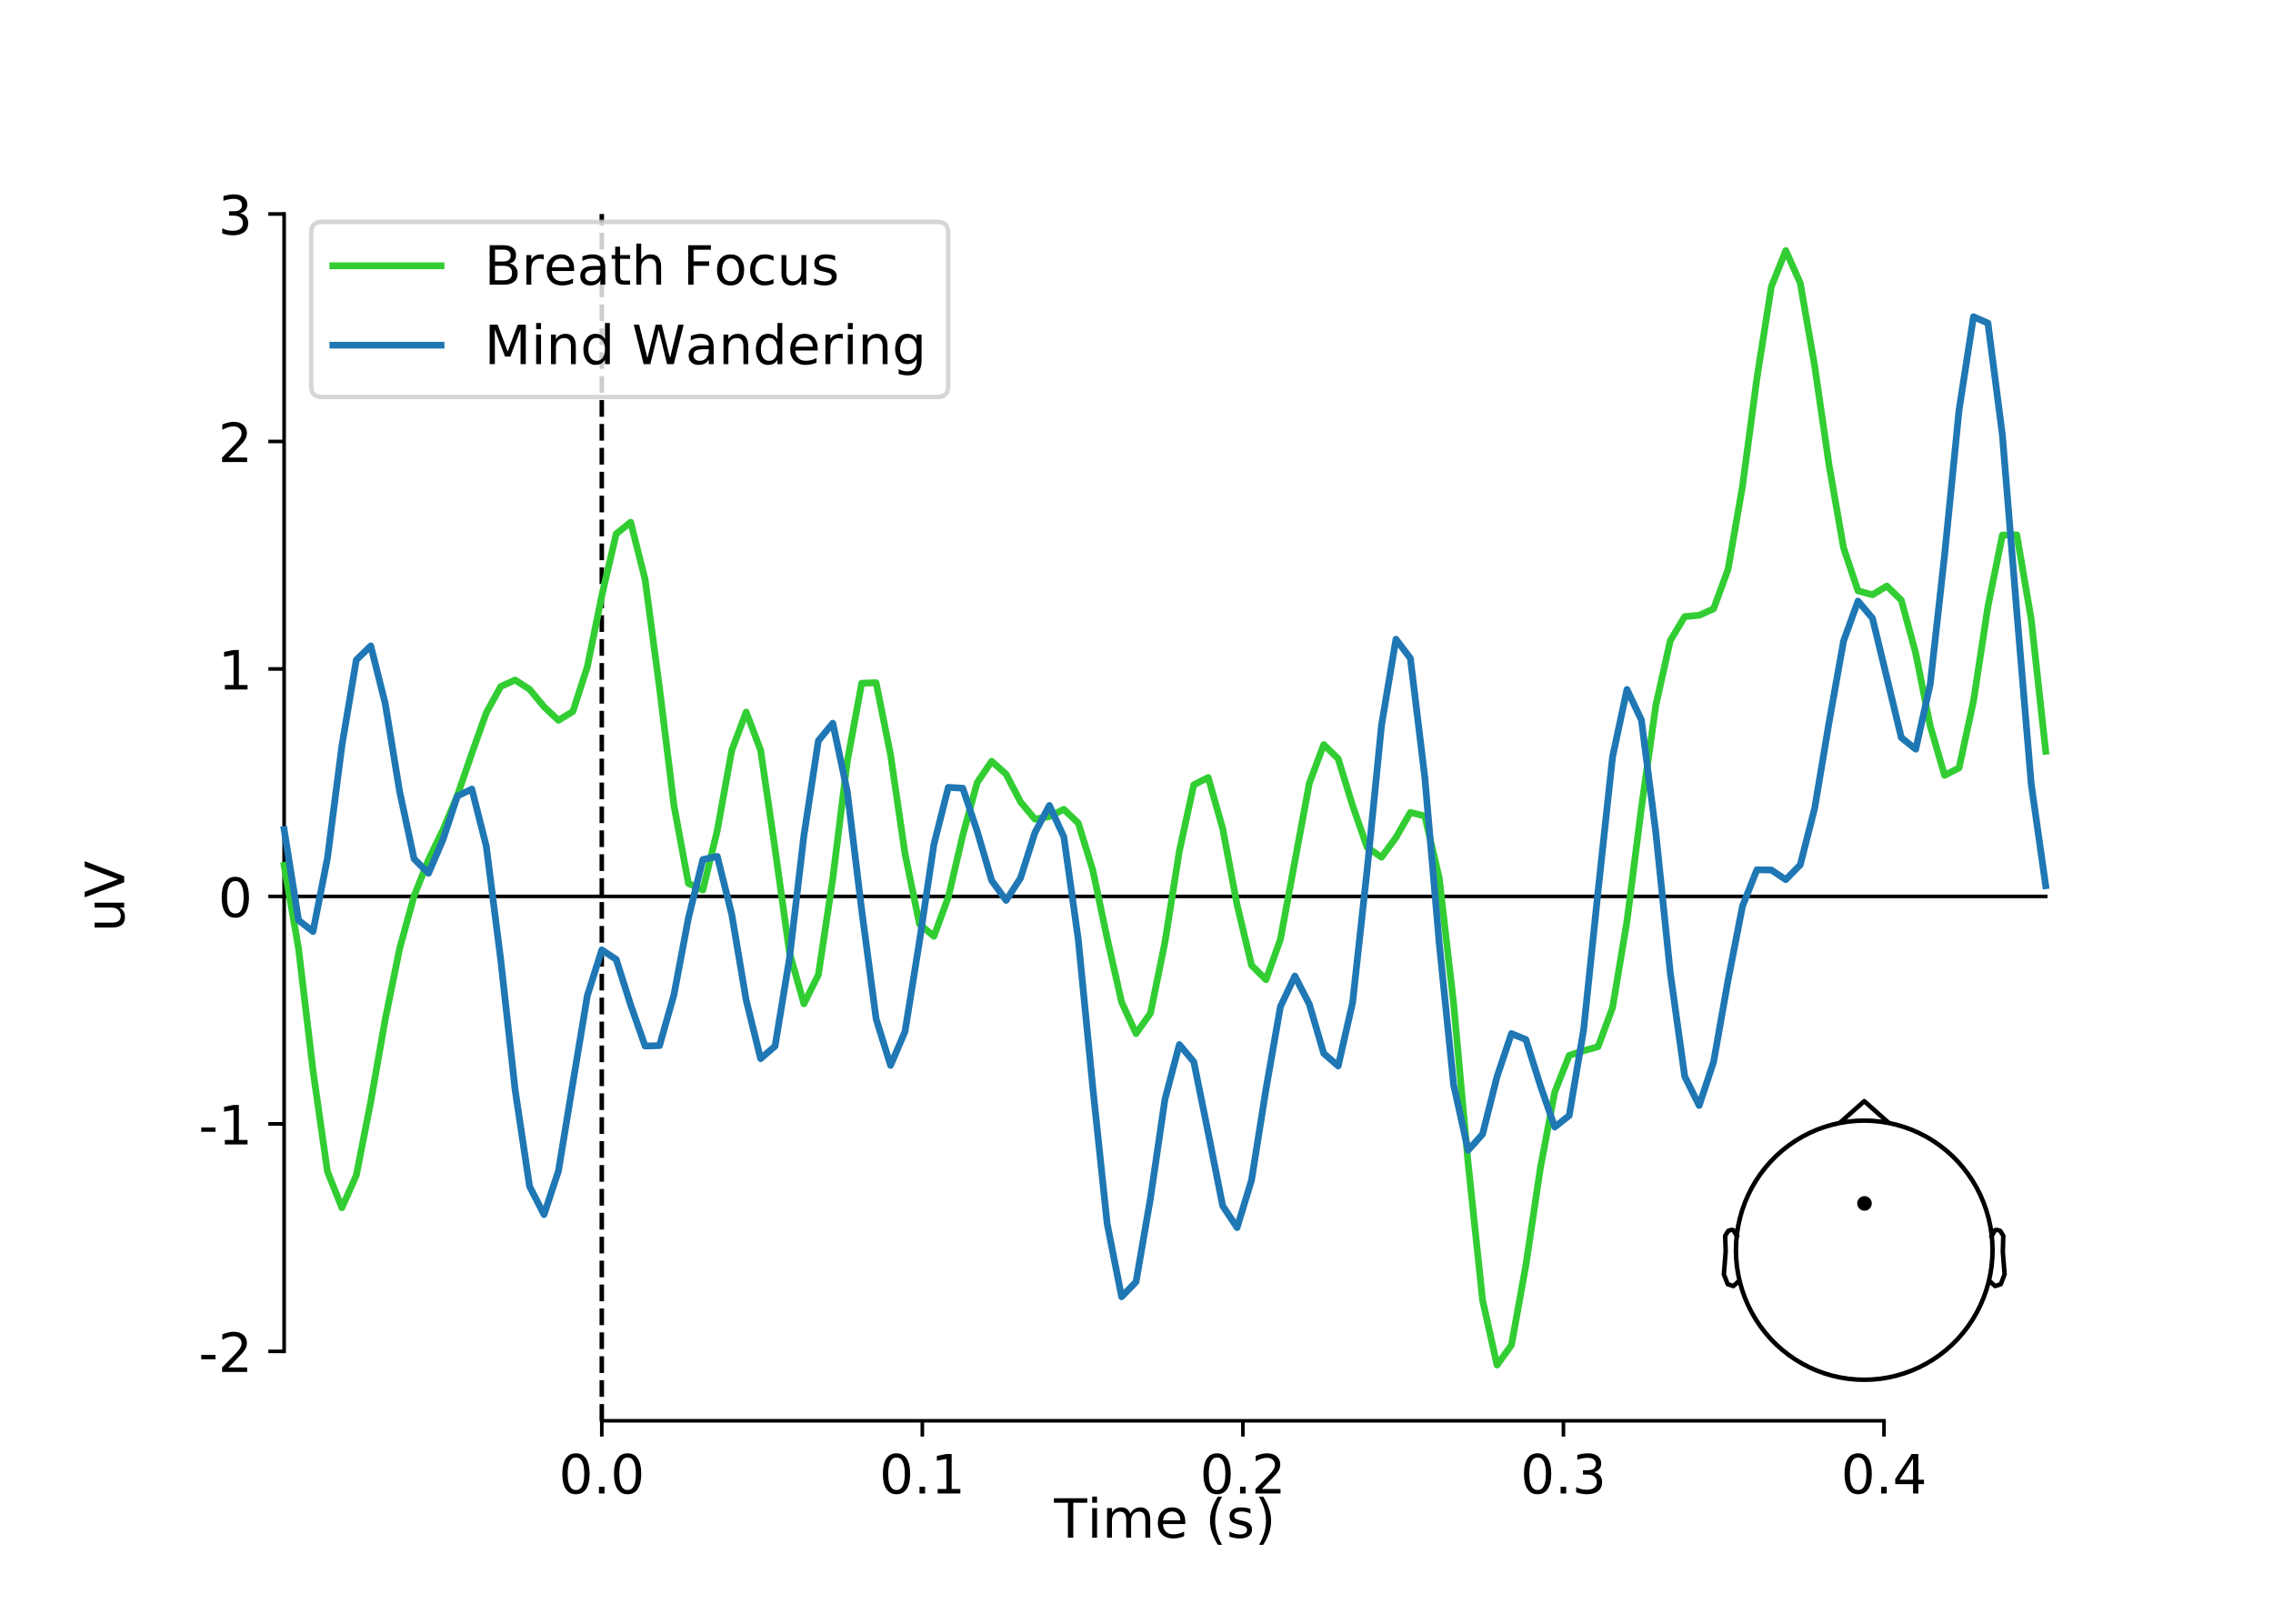<?xml version="1.0" encoding="utf-8" standalone="no"?>
<!DOCTYPE svg PUBLIC "-//W3C//DTD SVG 1.1//EN"
  "http://www.w3.org/Graphics/SVG/1.1/DTD/svg11.dtd">
<!-- Created with matplotlib (https://matplotlib.org/) -->
<svg height="360pt" version="1.1" viewBox="0 0 504 360" width="504pt" xmlns="http://www.w3.org/2000/svg" xmlns:xlink="http://www.w3.org/1999/xlink">
 <defs>
  <style type="text/css">
*{stroke-linecap:butt;stroke-linejoin:round;}
  </style>
 </defs>
 <g id="figure_1">
  <g id="patch_1">
   <path d="M 0 360 
L 504 360 
L 504 0 
L 0 0 
z
" style="fill:#ffffff;"/>
  </g>
  <g id="axes_1">
   <g id="patch_2">
    <path d="M 63 315 
L 453.6 315 
L 453.6 43.2 
L 63 43.2 
z
" style="fill:#ffffff;"/>
   </g>
   <g id="patch_3">
    <path d="M 63 299.612 
L 63 47.442 
" style="fill:none;stroke:#000000;stroke-linecap:square;stroke-linejoin:miter;stroke-width:0.8;"/>
   </g>
   <g id="LineCollection_1">
    <path clip-path="url(#p178b2d5702)" d="M 133.436 315 
L 133.436 47.442 
" style="fill:none;stroke:#000000;stroke-dasharray:3.7,1.6;stroke-dashoffset:0;"/>
   </g>
   <g id="matplotlib.axis_1">
    <g id="xtick_1">
     <g id="line2d_1">
      <defs>
       <path d="M 0 0 
L 0 3.5 
" id="mf06e8dd54e" style="stroke:#000000;stroke-width:0.8;"/>
      </defs>
      <g>
       <use style="stroke:#000000;stroke-width:0.8;" x="133.436" xlink:href="#mf06e8dd54e" y="315"/>
      </g>
     </g>
     <g id="text_1">
      <!-- 0.0 -->
      <defs>
       <path d="M 31.781 66.406 
Q 24.172 66.406 20.328 58.906 
Q 16.5 51.422 16.5 36.375 
Q 16.5 21.391 20.328 13.891 
Q 24.172 6.391 31.781 6.391 
Q 39.453 6.391 43.281 13.891 
Q 47.125 21.391 47.125 36.375 
Q 47.125 51.422 43.281 58.906 
Q 39.453 66.406 31.781 66.406 
z
M 31.781 74.219 
Q 44.047 74.219 50.516 64.516 
Q 56.984 54.828 56.984 36.375 
Q 56.984 17.969 50.516 8.266 
Q 44.047 -1.422 31.781 -1.422 
Q 19.531 -1.422 13.062 8.266 
Q 6.594 17.969 6.594 36.375 
Q 6.594 54.828 13.062 64.516 
Q 19.531 74.219 31.781 74.219 
z
" id="DejaVuSans-48"/>
       <path d="M 10.688 12.406 
L 21 12.406 
L 21 0 
L 10.688 0 
z
" id="DejaVuSans-46"/>
      </defs>
      <g transform="translate(123.894 331.118)scale(0.12 -0.12)">
       <use xlink:href="#DejaVuSans-48"/>
       <use x="63.623" xlink:href="#DejaVuSans-46"/>
       <use x="95.41" xlink:href="#DejaVuSans-48"/>
      </g>
     </g>
    </g>
    <g id="xtick_2">
     <g id="line2d_2">
      <g>
       <use style="stroke:#000000;stroke-width:0.8;" x="204.512" xlink:href="#mf06e8dd54e" y="315"/>
      </g>
     </g>
     <g id="text_2">
      <!-- 0.1 -->
      <defs>
       <path d="M 12.406 8.297 
L 28.516 8.297 
L 28.516 63.922 
L 10.984 60.406 
L 10.984 69.391 
L 28.422 72.906 
L 38.281 72.906 
L 38.281 8.297 
L 54.391 8.297 
L 54.391 0 
L 12.406 0 
z
" id="DejaVuSans-49"/>
      </defs>
      <g transform="translate(194.971 331.118)scale(0.12 -0.12)">
       <use xlink:href="#DejaVuSans-48"/>
       <use x="63.623" xlink:href="#DejaVuSans-46"/>
       <use x="95.41" xlink:href="#DejaVuSans-49"/>
      </g>
     </g>
    </g>
    <g id="xtick_3">
     <g id="line2d_3">
      <g>
       <use style="stroke:#000000;stroke-width:0.8;" x="275.589" xlink:href="#mf06e8dd54e" y="315"/>
      </g>
     </g>
     <g id="text_3">
      <!-- 0.2 -->
      <defs>
       <path d="M 19.188 8.297 
L 53.609 8.297 
L 53.609 0 
L 7.328 0 
L 7.328 8.297 
Q 12.938 14.109 22.625 23.891 
Q 32.328 33.688 34.812 36.531 
Q 39.547 41.844 41.422 45.531 
Q 43.312 49.219 43.312 52.781 
Q 43.312 58.594 39.234 62.25 
Q 35.156 65.922 28.609 65.922 
Q 23.969 65.922 18.812 64.312 
Q 13.672 62.703 7.812 59.422 
L 7.812 69.391 
Q 13.766 71.781 18.938 73 
Q 24.125 74.219 28.422 74.219 
Q 39.75 74.219 46.484 68.547 
Q 53.219 62.891 53.219 53.422 
Q 53.219 48.922 51.531 44.891 
Q 49.859 40.875 45.406 35.406 
Q 44.188 33.984 37.641 27.219 
Q 31.109 20.453 19.188 8.297 
z
" id="DejaVuSans-50"/>
      </defs>
      <g transform="translate(266.047 331.118)scale(0.12 -0.12)">
       <use xlink:href="#DejaVuSans-48"/>
       <use x="63.623" xlink:href="#DejaVuSans-46"/>
       <use x="95.41" xlink:href="#DejaVuSans-50"/>
      </g>
     </g>
    </g>
    <g id="xtick_4">
     <g id="line2d_4">
      <g>
       <use style="stroke:#000000;stroke-width:0.8;" x="346.665" xlink:href="#mf06e8dd54e" y="315"/>
      </g>
     </g>
     <g id="text_4">
      <!-- 0.3 -->
      <defs>
       <path d="M 40.578 39.312 
Q 47.656 37.797 51.625 33 
Q 55.609 28.219 55.609 21.188 
Q 55.609 10.406 48.188 4.484 
Q 40.766 -1.422 27.094 -1.422 
Q 22.516 -1.422 17.656 -0.516 
Q 12.797 0.391 7.625 2.203 
L 7.625 11.719 
Q 11.719 9.328 16.594 8.109 
Q 21.484 6.891 26.812 6.891 
Q 36.078 6.891 40.938 10.547 
Q 45.797 14.203 45.797 21.188 
Q 45.797 27.641 41.281 31.266 
Q 36.766 34.906 28.719 34.906 
L 20.219 34.906 
L 20.219 43.016 
L 29.109 43.016 
Q 36.375 43.016 40.234 45.922 
Q 44.094 48.828 44.094 54.297 
Q 44.094 59.906 40.109 62.906 
Q 36.141 65.922 28.719 65.922 
Q 24.656 65.922 20.016 65.031 
Q 15.375 64.156 9.812 62.312 
L 9.812 71.094 
Q 15.438 72.656 20.344 73.438 
Q 25.25 74.219 29.594 74.219 
Q 40.828 74.219 47.359 69.109 
Q 53.906 64.016 53.906 55.328 
Q 53.906 49.266 50.438 45.094 
Q 46.969 40.922 40.578 39.312 
z
" id="DejaVuSans-51"/>
      </defs>
      <g transform="translate(337.123 331.118)scale(0.12 -0.12)">
       <use xlink:href="#DejaVuSans-48"/>
       <use x="63.623" xlink:href="#DejaVuSans-46"/>
       <use x="95.41" xlink:href="#DejaVuSans-51"/>
      </g>
     </g>
    </g>
    <g id="xtick_5">
     <g id="line2d_5">
      <g>
       <use style="stroke:#000000;stroke-width:0.8;" x="417.742" xlink:href="#mf06e8dd54e" y="315"/>
      </g>
     </g>
     <g id="text_5">
      <!-- 0.4 -->
      <defs>
       <path d="M 37.797 64.312 
L 12.891 25.391 
L 37.797 25.391 
z
M 35.203 72.906 
L 47.609 72.906 
L 47.609 25.391 
L 58.016 25.391 
L 58.016 17.188 
L 47.609 17.188 
L 47.609 0 
L 37.797 0 
L 37.797 17.188 
L 4.891 17.188 
L 4.891 26.703 
z
" id="DejaVuSans-52"/>
      </defs>
      <g transform="translate(408.2 331.118)scale(0.12 -0.12)">
       <use xlink:href="#DejaVuSans-48"/>
       <use x="63.623" xlink:href="#DejaVuSans-46"/>
       <use x="95.41" xlink:href="#DejaVuSans-52"/>
      </g>
     </g>
    </g>
    <g id="text_6">
     <!-- Time (s) -->
     <defs>
      <path d="M -0.297 72.906 
L 61.375 72.906 
L 61.375 64.594 
L 35.5 64.594 
L 35.5 0 
L 25.594 0 
L 25.594 64.594 
L -0.297 64.594 
z
" id="DejaVuSans-84"/>
      <path d="M 9.422 54.688 
L 18.406 54.688 
L 18.406 0 
L 9.422 0 
z
M 9.422 75.984 
L 18.406 75.984 
L 18.406 64.594 
L 9.422 64.594 
z
" id="DejaVuSans-105"/>
      <path d="M 52 44.188 
Q 55.375 50.25 60.062 53.125 
Q 64.75 56 71.094 56 
Q 79.641 56 84.281 50.016 
Q 88.922 44.047 88.922 33.016 
L 88.922 0 
L 79.891 0 
L 79.891 32.719 
Q 79.891 40.578 77.094 44.375 
Q 74.312 48.188 68.609 48.188 
Q 61.625 48.188 57.562 43.547 
Q 53.516 38.922 53.516 30.906 
L 53.516 0 
L 44.484 0 
L 44.484 32.719 
Q 44.484 40.625 41.703 44.406 
Q 38.922 48.188 33.109 48.188 
Q 26.219 48.188 22.156 43.531 
Q 18.109 38.875 18.109 30.906 
L 18.109 0 
L 9.078 0 
L 9.078 54.688 
L 18.109 54.688 
L 18.109 46.188 
Q 21.188 51.219 25.484 53.609 
Q 29.781 56 35.688 56 
Q 41.656 56 45.828 52.969 
Q 50 49.953 52 44.188 
z
" id="DejaVuSans-109"/>
      <path d="M 56.203 29.594 
L 56.203 25.203 
L 14.891 25.203 
Q 15.484 15.922 20.484 11.062 
Q 25.484 6.203 34.422 6.203 
Q 39.594 6.203 44.453 7.469 
Q 49.312 8.734 54.109 11.281 
L 54.109 2.781 
Q 49.266 0.734 44.188 -0.344 
Q 39.109 -1.422 33.891 -1.422 
Q 20.797 -1.422 13.156 6.188 
Q 5.516 13.812 5.516 26.812 
Q 5.516 40.234 12.766 48.109 
Q 20.016 56 32.328 56 
Q 43.359 56 49.781 48.891 
Q 56.203 41.797 56.203 29.594 
z
M 47.219 32.234 
Q 47.125 39.594 43.094 43.984 
Q 39.062 48.391 32.422 48.391 
Q 24.906 48.391 20.391 44.141 
Q 15.875 39.891 15.188 32.172 
z
" id="DejaVuSans-101"/>
      <path id="DejaVuSans-32"/>
      <path d="M 31 75.875 
Q 24.469 64.656 21.281 53.656 
Q 18.109 42.672 18.109 31.391 
Q 18.109 20.125 21.312 9.062 
Q 24.516 -2 31 -13.188 
L 23.188 -13.188 
Q 15.875 -1.703 12.234 9.375 
Q 8.594 20.453 8.594 31.391 
Q 8.594 42.281 12.203 53.312 
Q 15.828 64.359 23.188 75.875 
z
" id="DejaVuSans-40"/>
      <path d="M 44.281 53.078 
L 44.281 44.578 
Q 40.484 46.531 36.375 47.5 
Q 32.281 48.484 27.875 48.484 
Q 21.188 48.484 17.844 46.438 
Q 14.5 44.391 14.5 40.281 
Q 14.5 37.156 16.891 35.375 
Q 19.281 33.594 26.516 31.984 
L 29.594 31.297 
Q 39.156 29.25 43.188 25.516 
Q 47.219 21.781 47.219 15.094 
Q 47.219 7.469 41.188 3.016 
Q 35.156 -1.422 24.609 -1.422 
Q 20.219 -1.422 15.453 -0.562 
Q 10.688 0.297 5.422 2 
L 5.422 11.281 
Q 10.406 8.688 15.234 7.391 
Q 20.062 6.109 24.812 6.109 
Q 31.156 6.109 34.562 8.281 
Q 37.984 10.453 37.984 14.406 
Q 37.984 18.062 35.516 20.016 
Q 33.062 21.969 24.703 23.781 
L 21.578 24.516 
Q 13.234 26.266 9.516 29.906 
Q 5.812 33.547 5.812 39.891 
Q 5.812 47.609 11.281 51.797 
Q 16.75 56 26.812 56 
Q 31.781 56 36.172 55.266 
Q 40.578 54.547 44.281 53.078 
z
" id="DejaVuSans-115"/>
      <path d="M 8.016 75.875 
L 15.828 75.875 
Q 23.141 64.359 26.781 53.312 
Q 30.422 42.281 30.422 31.391 
Q 30.422 20.453 26.781 9.375 
Q 23.141 -1.703 15.828 -13.188 
L 8.016 -13.188 
Q 14.5 -2 17.703 9.062 
Q 20.906 20.125 20.906 31.391 
Q 20.906 42.672 17.703 53.656 
Q 14.5 64.656 8.016 75.875 
z
" id="DejaVuSans-41"/>
     </defs>
     <g transform="translate(233.721 340.925)scale(0.12 -0.12)">
      <use xlink:href="#DejaVuSans-84"/>
      <use x="61.037" xlink:href="#DejaVuSans-105"/>
      <use x="88.82" xlink:href="#DejaVuSans-109"/>
      <use x="186.232" xlink:href="#DejaVuSans-101"/>
      <use x="247.756" xlink:href="#DejaVuSans-32"/>
      <use x="279.543" xlink:href="#DejaVuSans-40"/>
      <use x="318.557" xlink:href="#DejaVuSans-115"/>
      <use x="370.656" xlink:href="#DejaVuSans-41"/>
     </g>
    </g>
   </g>
   <g id="matplotlib.axis_2">
    <g id="ytick_1">
     <g id="line2d_6">
      <defs>
       <path d="M 0 0 
L -3.5 0 
" id="ma54a7e2025" style="stroke:#000000;stroke-width:0.8;"/>
      </defs>
      <g>
       <use style="stroke:#000000;stroke-width:0.8;" x="63" xlink:href="#ma54a7e2025" y="299.612"/>
      </g>
     </g>
     <g id="text_7">
      <!-- -2 -->
      <defs>
       <path d="M 4.891 31.391 
L 31.203 31.391 
L 31.203 23.391 
L 4.891 23.391 
z
" id="DejaVuSans-45"/>
      </defs>
      <g transform="translate(44.036 304.171)scale(0.12 -0.12)">
       <use xlink:href="#DejaVuSans-45"/>
       <use x="36.084" xlink:href="#DejaVuSans-50"/>
      </g>
     </g>
    </g>
    <g id="ytick_2">
     <g id="line2d_7">
      <g>
       <use style="stroke:#000000;stroke-width:0.8;" x="63" xlink:href="#ma54a7e2025" y="249.178"/>
      </g>
     </g>
     <g id="text_8">
      <!-- -1 -->
      <g transform="translate(44.036 253.737)scale(0.12 -0.12)">
       <use xlink:href="#DejaVuSans-45"/>
       <use x="36.084" xlink:href="#DejaVuSans-49"/>
      </g>
     </g>
    </g>
    <g id="ytick_3">
     <g id="line2d_8">
      <g>
       <use style="stroke:#000000;stroke-width:0.8;" x="63" xlink:href="#ma54a7e2025" y="198.744"/>
      </g>
     </g>
     <g id="text_9">
      <!-- 0 -->
      <g transform="translate(48.365 203.303)scale(0.12 -0.12)">
       <use xlink:href="#DejaVuSans-48"/>
      </g>
     </g>
    </g>
    <g id="ytick_4">
     <g id="line2d_9">
      <g>
       <use style="stroke:#000000;stroke-width:0.8;" x="63" xlink:href="#ma54a7e2025" y="148.31"/>
      </g>
     </g>
     <g id="text_10">
      <!-- 1 -->
      <g transform="translate(48.365 152.869)scale(0.12 -0.12)">
       <use xlink:href="#DejaVuSans-49"/>
      </g>
     </g>
    </g>
    <g id="ytick_5">
     <g id="line2d_10">
      <g>
       <use style="stroke:#000000;stroke-width:0.8;" x="63" xlink:href="#ma54a7e2025" y="97.876"/>
      </g>
     </g>
     <g id="text_11">
      <!-- 2 -->
      <g transform="translate(48.365 102.435)scale(0.12 -0.12)">
       <use xlink:href="#DejaVuSans-50"/>
      </g>
     </g>
    </g>
    <g id="ytick_6">
     <g id="line2d_11">
      <g>
       <use style="stroke:#000000;stroke-width:0.8;" x="63" xlink:href="#ma54a7e2025" y="47.442"/>
      </g>
     </g>
     <g id="text_12">
      <!-- 3 -->
      <g transform="translate(48.365 52.001)scale(0.12 -0.12)">
       <use xlink:href="#DejaVuSans-51"/>
      </g>
     </g>
    </g>
    <g id="text_13">
     <!-- uV -->
     <defs>
      <path d="M 8.5 21.578 
L 8.5 54.688 
L 17.484 54.688 
L 17.484 21.922 
Q 17.484 14.156 20.5 10.266 
Q 23.531 6.391 29.594 6.391 
Q 36.859 6.391 41.078 11.031 
Q 45.312 15.672 45.312 23.688 
L 45.312 54.688 
L 54.297 54.688 
L 54.297 0 
L 45.312 0 
L 45.312 8.406 
Q 42.047 3.422 37.719 1 
Q 33.406 -1.422 27.688 -1.422 
Q 18.266 -1.422 13.375 4.438 
Q 8.5 10.297 8.5 21.578 
z
M 31.109 56 
z
" id="DejaVuSans-117"/>
      <path d="M 28.609 0 
L 0.781 72.906 
L 11.078 72.906 
L 34.188 11.531 
L 57.328 72.906 
L 67.578 72.906 
L 39.797 0 
z
" id="DejaVuSans-86"/>
     </defs>
     <g transform="translate(27.537 206.651)rotate(-90)scale(0.12 -0.12)">
      <use xlink:href="#DejaVuSans-117"/>
      <use x="63.379" xlink:href="#DejaVuSans-86"/>
     </g>
     <!--  -->
     <g transform="translate(40.974 198.744)rotate(-90)scale(0.12 -0.12)"/>
    </g>
   </g>
   <g id="patch_4">
    <path d="M 453.6 315 
L 453.6 43.2 
" style="fill:none;"/>
   </g>
   <g id="patch_5">
    <path d="M 133.436 315 
L 417.742 315 
" style="fill:none;stroke:#000000;stroke-linecap:square;stroke-linejoin:miter;stroke-width:0.8;"/>
   </g>
   <g id="patch_6">
    <path d="M 63 198.744 
L 453.6 198.744 
" style="fill:none;stroke:#000000;stroke-linecap:square;stroke-linejoin:miter;stroke-width:0.8;"/>
   </g>
   <g id="legend_1">
    <g id="patch_7">
     <path d="M 71.4 88.028 
L 207.829 88.028 
Q 210.229 88.028 210.229 85.627 
L 210.229 51.6 
Q 210.229 49.2 207.829 49.2 
L 71.4 49.2 
Q 69 49.2 69 51.6 
L 69 85.627 
Q 69 88.028 71.4 88.028 
z
" style="fill:#ffffff;opacity:0.8;stroke:#cccccc;stroke-linejoin:miter;"/>
    </g>
    <g id="line2d_12">
     <path d="M 73.8 58.918 
L 97.8 58.918 
" style="fill:none;stroke:#32cd32;stroke-linecap:square;stroke-width:1.5;"/>
    </g>
    <g id="line2d_13"/>
    <g id="text_14">
     <!-- Breath Focus -->
     <defs>
      <path d="M 19.672 34.812 
L 19.672 8.109 
L 35.5 8.109 
Q 43.453 8.109 47.281 11.406 
Q 51.125 14.703 51.125 21.484 
Q 51.125 28.328 47.281 31.562 
Q 43.453 34.812 35.5 34.812 
z
M 19.672 64.797 
L 19.672 42.828 
L 34.281 42.828 
Q 41.5 42.828 45.031 45.531 
Q 48.578 48.25 48.578 53.812 
Q 48.578 59.328 45.031 62.062 
Q 41.5 64.797 34.281 64.797 
z
M 9.812 72.906 
L 35.016 72.906 
Q 46.297 72.906 52.391 68.219 
Q 58.5 63.531 58.5 54.891 
Q 58.5 48.188 55.375 44.234 
Q 52.25 40.281 46.188 39.312 
Q 53.469 37.75 57.5 32.781 
Q 61.531 27.828 61.531 20.406 
Q 61.531 10.641 54.891 5.312 
Q 48.25 0 35.984 0 
L 9.812 0 
z
" id="DejaVuSans-66"/>
      <path d="M 41.109 46.297 
Q 39.594 47.172 37.812 47.578 
Q 36.031 48 33.891 48 
Q 26.266 48 22.188 43.047 
Q 18.109 38.094 18.109 28.812 
L 18.109 0 
L 9.078 0 
L 9.078 54.688 
L 18.109 54.688 
L 18.109 46.188 
Q 20.953 51.172 25.484 53.578 
Q 30.031 56 36.531 56 
Q 37.453 56 38.578 55.875 
Q 39.703 55.766 41.062 55.516 
z
" id="DejaVuSans-114"/>
      <path d="M 34.281 27.484 
Q 23.391 27.484 19.188 25 
Q 14.984 22.516 14.984 16.5 
Q 14.984 11.719 18.141 8.906 
Q 21.297 6.109 26.703 6.109 
Q 34.188 6.109 38.703 11.406 
Q 43.219 16.703 43.219 25.484 
L 43.219 27.484 
z
M 52.203 31.203 
L 52.203 0 
L 43.219 0 
L 43.219 8.297 
Q 40.141 3.328 35.547 0.953 
Q 30.953 -1.422 24.312 -1.422 
Q 15.922 -1.422 10.953 3.297 
Q 6 8.016 6 15.922 
Q 6 25.141 12.172 29.828 
Q 18.359 34.516 30.609 34.516 
L 43.219 34.516 
L 43.219 35.406 
Q 43.219 41.609 39.141 45 
Q 35.062 48.391 27.688 48.391 
Q 23 48.391 18.547 47.266 
Q 14.109 46.141 10.016 43.891 
L 10.016 52.203 
Q 14.938 54.109 19.578 55.047 
Q 24.219 56 28.609 56 
Q 40.484 56 46.344 49.844 
Q 52.203 43.703 52.203 31.203 
z
" id="DejaVuSans-97"/>
      <path d="M 18.312 70.219 
L 18.312 54.688 
L 36.812 54.688 
L 36.812 47.703 
L 18.312 47.703 
L 18.312 18.016 
Q 18.312 11.328 20.141 9.422 
Q 21.969 7.516 27.594 7.516 
L 36.812 7.516 
L 36.812 0 
L 27.594 0 
Q 17.188 0 13.234 3.875 
Q 9.281 7.766 9.281 18.016 
L 9.281 47.703 
L 2.688 47.703 
L 2.688 54.688 
L 9.281 54.688 
L 9.281 70.219 
z
" id="DejaVuSans-116"/>
      <path d="M 54.891 33.016 
L 54.891 0 
L 45.906 0 
L 45.906 32.719 
Q 45.906 40.484 42.875 44.328 
Q 39.844 48.188 33.797 48.188 
Q 26.516 48.188 22.312 43.547 
Q 18.109 38.922 18.109 30.906 
L 18.109 0 
L 9.078 0 
L 9.078 75.984 
L 18.109 75.984 
L 18.109 46.188 
Q 21.344 51.125 25.703 53.562 
Q 30.078 56 35.797 56 
Q 45.219 56 50.047 50.172 
Q 54.891 44.344 54.891 33.016 
z
" id="DejaVuSans-104"/>
      <path d="M 9.812 72.906 
L 51.703 72.906 
L 51.703 64.594 
L 19.672 64.594 
L 19.672 43.109 
L 48.578 43.109 
L 48.578 34.812 
L 19.672 34.812 
L 19.672 0 
L 9.812 0 
z
" id="DejaVuSans-70"/>
      <path d="M 30.609 48.391 
Q 23.391 48.391 19.188 42.75 
Q 14.984 37.109 14.984 27.297 
Q 14.984 17.484 19.156 11.844 
Q 23.344 6.203 30.609 6.203 
Q 37.797 6.203 41.984 11.859 
Q 46.188 17.531 46.188 27.297 
Q 46.188 37.016 41.984 42.703 
Q 37.797 48.391 30.609 48.391 
z
M 30.609 56 
Q 42.328 56 49.016 48.375 
Q 55.719 40.766 55.719 27.297 
Q 55.719 13.875 49.016 6.219 
Q 42.328 -1.422 30.609 -1.422 
Q 18.844 -1.422 12.172 6.219 
Q 5.516 13.875 5.516 27.297 
Q 5.516 40.766 12.172 48.375 
Q 18.844 56 30.609 56 
z
" id="DejaVuSans-111"/>
      <path d="M 48.781 52.594 
L 48.781 44.188 
Q 44.969 46.297 41.141 47.344 
Q 37.312 48.391 33.406 48.391 
Q 24.656 48.391 19.812 42.844 
Q 14.984 37.312 14.984 27.297 
Q 14.984 17.281 19.812 11.734 
Q 24.656 6.203 33.406 6.203 
Q 37.312 6.203 41.141 7.25 
Q 44.969 8.297 48.781 10.406 
L 48.781 2.094 
Q 45.016 0.344 40.984 -0.531 
Q 36.969 -1.422 32.422 -1.422 
Q 20.062 -1.422 12.781 6.344 
Q 5.516 14.109 5.516 27.297 
Q 5.516 40.672 12.859 48.328 
Q 20.219 56 33.016 56 
Q 37.156 56 41.109 55.141 
Q 45.062 54.297 48.781 52.594 
z
" id="DejaVuSans-99"/>
     </defs>
     <g transform="translate(107.4 63.118)scale(0.12 -0.12)">
      <use xlink:href="#DejaVuSans-66"/>
      <use x="68.604" xlink:href="#DejaVuSans-114"/>
      <use x="109.686" xlink:href="#DejaVuSans-101"/>
      <use x="171.209" xlink:href="#DejaVuSans-97"/>
      <use x="232.488" xlink:href="#DejaVuSans-116"/>
      <use x="271.697" xlink:href="#DejaVuSans-104"/>
      <use x="335.076" xlink:href="#DejaVuSans-32"/>
      <use x="366.863" xlink:href="#DejaVuSans-70"/>
      <use x="424.336" xlink:href="#DejaVuSans-111"/>
      <use x="485.518" xlink:href="#DejaVuSans-99"/>
      <use x="540.498" xlink:href="#DejaVuSans-117"/>
      <use x="603.877" xlink:href="#DejaVuSans-115"/>
     </g>
    </g>
    <g id="line2d_14">
     <path d="M 73.8 76.532 
L 97.8 76.532 
" style="fill:none;stroke:#1f77b4;stroke-linecap:square;stroke-width:1.5;"/>
    </g>
    <g id="line2d_15"/>
    <g id="text_15">
     <!-- Mind Wandering -->
     <defs>
      <path d="M 9.812 72.906 
L 24.516 72.906 
L 43.109 23.297 
L 61.812 72.906 
L 76.516 72.906 
L 76.516 0 
L 66.891 0 
L 66.891 64.016 
L 48.094 14.016 
L 38.188 14.016 
L 19.391 64.016 
L 19.391 0 
L 9.812 0 
z
" id="DejaVuSans-77"/>
      <path d="M 54.891 33.016 
L 54.891 0 
L 45.906 0 
L 45.906 32.719 
Q 45.906 40.484 42.875 44.328 
Q 39.844 48.188 33.797 48.188 
Q 26.516 48.188 22.312 43.547 
Q 18.109 38.922 18.109 30.906 
L 18.109 0 
L 9.078 0 
L 9.078 54.688 
L 18.109 54.688 
L 18.109 46.188 
Q 21.344 51.125 25.703 53.562 
Q 30.078 56 35.797 56 
Q 45.219 56 50.047 50.172 
Q 54.891 44.344 54.891 33.016 
z
" id="DejaVuSans-110"/>
      <path d="M 45.406 46.391 
L 45.406 75.984 
L 54.391 75.984 
L 54.391 0 
L 45.406 0 
L 45.406 8.203 
Q 42.578 3.328 38.25 0.953 
Q 33.938 -1.422 27.875 -1.422 
Q 17.969 -1.422 11.734 6.484 
Q 5.516 14.406 5.516 27.297 
Q 5.516 40.188 11.734 48.094 
Q 17.969 56 27.875 56 
Q 33.938 56 38.25 53.625 
Q 42.578 51.266 45.406 46.391 
z
M 14.797 27.297 
Q 14.797 17.391 18.875 11.75 
Q 22.953 6.109 30.078 6.109 
Q 37.203 6.109 41.297 11.75 
Q 45.406 17.391 45.406 27.297 
Q 45.406 37.203 41.297 42.844 
Q 37.203 48.484 30.078 48.484 
Q 22.953 48.484 18.875 42.844 
Q 14.797 37.203 14.797 27.297 
z
" id="DejaVuSans-100"/>
      <path d="M 3.328 72.906 
L 13.281 72.906 
L 28.609 11.281 
L 43.891 72.906 
L 54.984 72.906 
L 70.312 11.281 
L 85.594 72.906 
L 95.609 72.906 
L 77.297 0 
L 64.891 0 
L 49.516 63.281 
L 33.984 0 
L 21.578 0 
z
" id="DejaVuSans-87"/>
      <path d="M 45.406 27.984 
Q 45.406 37.75 41.375 43.109 
Q 37.359 48.484 30.078 48.484 
Q 22.859 48.484 18.828 43.109 
Q 14.797 37.75 14.797 27.984 
Q 14.797 18.266 18.828 12.891 
Q 22.859 7.516 30.078 7.516 
Q 37.359 7.516 41.375 12.891 
Q 45.406 18.266 45.406 27.984 
z
M 54.391 6.781 
Q 54.391 -7.172 48.188 -13.984 
Q 42 -20.797 29.203 -20.797 
Q 24.469 -20.797 20.266 -20.094 
Q 16.062 -19.391 12.109 -17.922 
L 12.109 -9.188 
Q 16.062 -11.328 19.922 -12.344 
Q 23.781 -13.375 27.781 -13.375 
Q 36.625 -13.375 41.016 -8.766 
Q 45.406 -4.156 45.406 5.172 
L 45.406 9.625 
Q 42.625 4.781 38.281 2.391 
Q 33.938 0 27.875 0 
Q 17.828 0 11.672 7.656 
Q 5.516 15.328 5.516 27.984 
Q 5.516 40.672 11.672 48.328 
Q 17.828 56 27.875 56 
Q 33.938 56 38.281 53.609 
Q 42.625 51.219 45.406 46.391 
L 45.406 54.688 
L 54.391 54.688 
z
" id="DejaVuSans-103"/>
     </defs>
     <g transform="translate(107.4 80.732)scale(0.12 -0.12)">
      <use xlink:href="#DejaVuSans-77"/>
      <use x="86.279" xlink:href="#DejaVuSans-105"/>
      <use x="114.062" xlink:href="#DejaVuSans-110"/>
      <use x="177.441" xlink:href="#DejaVuSans-100"/>
      <use x="240.918" xlink:href="#DejaVuSans-32"/>
      <use x="272.705" xlink:href="#DejaVuSans-87"/>
      <use x="371.488" xlink:href="#DejaVuSans-97"/>
      <use x="432.768" xlink:href="#DejaVuSans-110"/>
      <use x="496.146" xlink:href="#DejaVuSans-100"/>
      <use x="559.623" xlink:href="#DejaVuSans-101"/>
      <use x="621.146" xlink:href="#DejaVuSans-114"/>
      <use x="662.26" xlink:href="#DejaVuSans-105"/>
      <use x="690.043" xlink:href="#DejaVuSans-110"/>
      <use x="753.422" xlink:href="#DejaVuSans-103"/>
     </g>
    </g>
   </g>
   <g id="PolyCollection_1">
    <defs>
     <path d="M 63 -168.144 
L 63 -168.144 
L 66.202 -149.663 
L 69.403 -122.658 
L 72.605 -100.269 
L 75.807 -92.224 
L 79.008 -99.429 
L 82.21 -115.753 
L 85.411 -133.968 
L 88.613 -149.698 
L 91.815 -161.346 
L 95.016 -169.396 
L 98.218 -176.001 
L 101.42 -183.642 
L 104.621 -192.975 
L 107.823 -201.966 
L 111.025 -207.786 
L 114.226 -209.237 
L 117.428 -207.174 
L 120.63 -203.294 
L 123.831 -200.295 
L 127.033 -202.268 
L 130.234 -212.19 
L 133.436 -227.925 
L 136.638 -241.649 
L 139.839 -244.224 
L 143.041 -231.533 
L 146.243 -207.418 
L 149.444 -181.388 
L 152.646 -164.134 
L 155.848 -162.675 
L 159.049 -175.904 
L 162.251 -193.603 
L 165.452 -202.134 
L 168.654 -193.688 
L 171.856 -171.778 
L 175.057 -148.767 
L 178.259 -137.438 
L 181.461 -143.888 
L 184.662 -165.209 
L 187.864 -191.131 
L 191.066 -208.524 
L 194.267 -208.631 
L 197.469 -192.638 
L 200.67 -170.727 
L 203.872 -155.134 
L 207.074 -152.408 
L 210.275 -161.101 
L 213.477 -174.826 
L 216.679 -186.517 
L 219.88 -191.218 
L 223.082 -188.37 
L 226.284 -182.211 
L 229.485 -178.379 
L 232.687 -178.968 
L 235.889 -180.566 
L 239.09 -177.52 
L 242.292 -167.136 
L 245.493 -151.98 
L 248.695 -137.821 
L 251.897 -130.846 
L 255.098 -135.373 
L 258.3 -151.054 
L 261.502 -171.303 
L 264.703 -185.99 
L 267.905 -187.623 
L 271.107 -176.328 
L 274.308 -159.375 
L 277.51 -145.983 
L 280.711 -142.799 
L 283.913 -151.734 
L 287.115 -169.055 
L 290.316 -186.32 
L 293.518 -194.918 
L 296.72 -191.774 
L 299.921 -181.397 
L 303.123 -172.188 
L 306.325 -169.931 
L 309.526 -174.31 
L 312.728 -179.881 
L 315.93 -179.073 
L 319.131 -165.298 
L 322.333 -137.347 
L 325.534 -102.051 
L 328.736 -71.755 
L 331.938 -57.355 
L 335.139 -61.782 
L 338.341 -79.494 
L 341.543 -100.98 
L 344.744 -117.895 
L 347.946 -126.021 
L 351.148 -127.038 
L 354.349 -127.941 
L 357.551 -136.572 
L 360.752 -155.736 
L 363.954 -180.87 
L 367.156 -203.641 
L 370.357 -217.962 
L 373.559 -223.3 
L 376.761 -223.581 
L 379.962 -225.021 
L 383.164 -233.756 
L 386.366 -252.171 
L 389.567 -276.125 
L 392.769 -296.455 
L 395.97 -304.445 
L 399.172 -297.256 
L 402.374 -278.879 
L 405.575 -256.818 
L 408.777 -238.552 
L 411.979 -229.014 
L 415.18 -228.129 
L 418.382 -230.07 
L 421.584 -226.928 
L 424.785 -215.153 
L 427.987 -199.065 
L 431.189 -188.097 
L 434.39 -189.757 
L 437.592 -204.573 
L 440.793 -225.555 
L 443.995 -241.372 
L 447.197 -241.411 
L 450.398 -222.643 
L 453.6 -193.431 
L 453.6 -193.431 
L 453.6 -193.431 
L 450.398 -222.643 
L 447.197 -241.411 
L 443.995 -241.372 
L 440.793 -225.555 
L 437.592 -204.573 
L 434.39 -189.757 
L 431.189 -188.097 
L 427.987 -199.065 
L 424.785 -215.153 
L 421.584 -226.928 
L 418.382 -230.07 
L 415.18 -228.129 
L 411.979 -229.014 
L 408.777 -238.552 
L 405.575 -256.818 
L 402.374 -278.879 
L 399.172 -297.256 
L 395.97 -304.445 
L 392.769 -296.455 
L 389.567 -276.125 
L 386.366 -252.171 
L 383.164 -233.756 
L 379.962 -225.021 
L 376.761 -223.581 
L 373.559 -223.3 
L 370.357 -217.962 
L 367.156 -203.641 
L 363.954 -180.87 
L 360.752 -155.736 
L 357.551 -136.572 
L 354.349 -127.941 
L 351.148 -127.038 
L 347.946 -126.021 
L 344.744 -117.895 
L 341.543 -100.98 
L 338.341 -79.494 
L 335.139 -61.782 
L 331.938 -57.355 
L 328.736 -71.755 
L 325.534 -102.051 
L 322.333 -137.347 
L 319.131 -165.298 
L 315.93 -179.073 
L 312.728 -179.881 
L 309.526 -174.31 
L 306.325 -169.931 
L 303.123 -172.188 
L 299.921 -181.397 
L 296.72 -191.774 
L 293.518 -194.918 
L 290.316 -186.32 
L 287.115 -169.055 
L 283.913 -151.734 
L 280.711 -142.799 
L 277.51 -145.983 
L 274.308 -159.375 
L 271.107 -176.328 
L 267.905 -187.623 
L 264.703 -185.99 
L 261.502 -171.303 
L 258.3 -151.054 
L 255.098 -135.373 
L 251.897 -130.846 
L 248.695 -137.821 
L 245.493 -151.98 
L 242.292 -167.136 
L 239.09 -177.52 
L 235.889 -180.566 
L 232.687 -178.968 
L 229.485 -178.379 
L 226.284 -182.211 
L 223.082 -188.37 
L 219.88 -191.218 
L 216.679 -186.517 
L 213.477 -174.826 
L 210.275 -161.101 
L 207.074 -152.408 
L 203.872 -155.134 
L 200.67 -170.727 
L 197.469 -192.638 
L 194.267 -208.631 
L 191.066 -208.524 
L 187.864 -191.131 
L 184.662 -165.209 
L 181.461 -143.888 
L 178.259 -137.438 
L 175.057 -148.767 
L 171.856 -171.778 
L 168.654 -193.688 
L 165.452 -202.134 
L 162.251 -193.603 
L 159.049 -175.904 
L 155.848 -162.675 
L 152.646 -164.134 
L 149.444 -181.388 
L 146.243 -207.418 
L 143.041 -231.533 
L 139.839 -244.224 
L 136.638 -241.649 
L 133.436 -227.925 
L 130.234 -212.19 
L 127.033 -202.268 
L 123.831 -200.295 
L 120.63 -203.294 
L 117.428 -207.174 
L 114.226 -209.237 
L 111.025 -207.786 
L 107.823 -201.966 
L 104.621 -192.975 
L 101.42 -183.642 
L 98.218 -176.001 
L 95.016 -169.396 
L 91.815 -161.346 
L 88.613 -149.698 
L 85.411 -133.968 
L 82.21 -115.753 
L 79.008 -99.429 
L 75.807 -92.224 
L 72.605 -100.269 
L 69.403 -122.658 
L 66.202 -149.663 
L 63 -168.144 
z
" id="mb552381a24" style="stroke:#32cd32;stroke-opacity:0.3;"/>
    </defs>
    <g>
     <use style="fill:#32cd32;fill-opacity:0.3;stroke:#32cd32;stroke-opacity:0.3;" x="0" xlink:href="#mb552381a24" y="360"/>
    </g>
   </g>
   <g id="PolyCollection_2">
    <defs>
     <path d="M 63 -176.097 
L 63 -176.097 
L 66.202 -155.962 
L 69.403 -153.48 
L 72.605 -169.735 
L 75.807 -194.639 
L 79.008 -213.691 
L 82.21 -216.801 
L 85.411 -204.058 
L 88.613 -184.501 
L 91.815 -169.581 
L 95.016 -166.389 
L 98.218 -173.818 
L 101.42 -183.498 
L 104.621 -185.058 
L 107.823 -172.392 
L 111.025 -147.218 
L 114.226 -118.331 
L 117.428 -96.959 
L 120.63 -90.717 
L 123.831 -100.405 
L 127.033 -119.939 
L 130.234 -139.257 
L 133.436 -149.401 
L 136.638 -147.285 
L 139.839 -137.2 
L 143.041 -128.084 
L 146.243 -128.178 
L 149.444 -139.478 
L 152.646 -156.476 
L 155.848 -169.427 
L 159.049 -170.129 
L 162.251 -157.278 
L 165.452 -138.262 
L 168.654 -125.29 
L 171.856 -128.052 
L 175.057 -147.562 
L 178.259 -174.801 
L 181.461 -195.779 
L 184.662 -199.651 
L 187.864 -184.551 
L 191.066 -158.235 
L 194.267 -134.078 
L 197.469 -123.793 
L 200.67 -131.302 
L 203.872 -151.273 
L 207.074 -172.758 
L 210.275 -185.437 
L 213.477 -185.256 
L 216.679 -175.711 
L 219.88 -164.804 
L 223.082 -160.373 
L 226.284 -165.319 
L 229.485 -175.421 
L 232.687 -181.42 
L 235.889 -174.458 
L 239.09 -151.707 
L 242.292 -119.058 
L 245.493 -88.704 
L 248.695 -72.493 
L 251.897 -75.791 
L 255.098 -94.362 
L 258.3 -116.242 
L 261.502 -128.412 
L 264.703 -124.581 
L 267.905 -108.816 
L 271.107 -92.66 
L 274.308 -87.829 
L 277.51 -98.372 
L 280.711 -118.524 
L 283.913 -136.826 
L 287.115 -143.599 
L 290.316 -137.373 
L 293.518 -126.443 
L 296.72 -123.662 
L 299.921 -137.734 
L 303.123 -166.998 
L 306.325 -199.181 
L 309.526 -218.285 
L 312.728 -214.043 
L 315.93 -187.647 
L 319.131 -150.78 
L 322.333 -119.392 
L 325.534 -104.966 
L 328.736 -108.554 
L 331.938 -121.291 
L 335.139 -130.844 
L 338.341 -129.525 
L 341.543 -119.334 
L 344.744 -110.124 
L 347.946 -112.674 
L 351.148 -131.75 
L 354.349 -162.47 
L 357.551 -192.162 
L 360.752 -207.139 
L 363.954 -200.38 
L 367.156 -175.389 
L 370.357 -144.329 
L 373.559 -121.346 
L 376.761 -114.901 
L 379.962 -124.57 
L 383.164 -142.646 
L 386.366 -159.081 
L 389.567 -167.173 
L 392.769 -167.108 
L 395.97 -164.98 
L 399.172 -168.255 
L 402.374 -180.817 
L 405.575 -199.91 
L 408.777 -217.861 
L 411.979 -226.73 
L 415.18 -222.946 
L 418.382 -209.749 
L 421.584 -196.457 
L 424.785 -193.897 
L 427.987 -208.25 
L 431.189 -237.035 
L 434.39 -269.104 
L 437.592 -289.777 
L 440.793 -288.363 
L 443.995 -263.554 
L 447.197 -224.288 
L 450.398 -186.094 
L 453.6 -163.622 
L 453.6 -163.622 
L 453.6 -163.622 
L 450.398 -186.094 
L 447.197 -224.288 
L 443.995 -263.554 
L 440.793 -288.363 
L 437.592 -289.777 
L 434.39 -269.104 
L 431.189 -237.035 
L 427.987 -208.25 
L 424.785 -193.897 
L 421.584 -196.457 
L 418.382 -209.749 
L 415.18 -222.946 
L 411.979 -226.73 
L 408.777 -217.861 
L 405.575 -199.91 
L 402.374 -180.817 
L 399.172 -168.255 
L 395.97 -164.98 
L 392.769 -167.108 
L 389.567 -167.173 
L 386.366 -159.081 
L 383.164 -142.646 
L 379.962 -124.57 
L 376.761 -114.901 
L 373.559 -121.346 
L 370.357 -144.329 
L 367.156 -175.389 
L 363.954 -200.38 
L 360.752 -207.139 
L 357.551 -192.162 
L 354.349 -162.47 
L 351.148 -131.75 
L 347.946 -112.674 
L 344.744 -110.124 
L 341.543 -119.334 
L 338.341 -129.525 
L 335.139 -130.844 
L 331.938 -121.291 
L 328.736 -108.554 
L 325.534 -104.966 
L 322.333 -119.392 
L 319.131 -150.78 
L 315.93 -187.647 
L 312.728 -214.043 
L 309.526 -218.285 
L 306.325 -199.181 
L 303.123 -166.998 
L 299.921 -137.734 
L 296.72 -123.662 
L 293.518 -126.443 
L 290.316 -137.373 
L 287.115 -143.599 
L 283.913 -136.826 
L 280.711 -118.524 
L 277.51 -98.372 
L 274.308 -87.829 
L 271.107 -92.66 
L 267.905 -108.816 
L 264.703 -124.581 
L 261.502 -128.412 
L 258.3 -116.242 
L 255.098 -94.362 
L 251.897 -75.791 
L 248.695 -72.493 
L 245.493 -88.704 
L 242.292 -119.058 
L 239.09 -151.707 
L 235.889 -174.458 
L 232.687 -181.42 
L 229.485 -175.421 
L 226.284 -165.319 
L 223.082 -160.373 
L 219.88 -164.804 
L 216.679 -175.711 
L 213.477 -185.256 
L 210.275 -185.437 
L 207.074 -172.758 
L 203.872 -151.273 
L 200.67 -131.302 
L 197.469 -123.793 
L 194.267 -134.078 
L 191.066 -158.235 
L 187.864 -184.551 
L 184.662 -199.651 
L 181.461 -195.779 
L 178.259 -174.801 
L 175.057 -147.562 
L 171.856 -128.052 
L 168.654 -125.29 
L 165.452 -138.262 
L 162.251 -157.278 
L 159.049 -170.129 
L 155.848 -169.427 
L 152.646 -156.476 
L 149.444 -139.478 
L 146.243 -128.178 
L 143.041 -128.084 
L 139.839 -137.2 
L 136.638 -147.285 
L 133.436 -149.401 
L 130.234 -139.257 
L 127.033 -119.939 
L 123.831 -100.405 
L 120.63 -90.717 
L 117.428 -96.959 
L 114.226 -118.331 
L 111.025 -147.218 
L 107.823 -172.392 
L 104.621 -185.058 
L 101.42 -183.498 
L 98.218 -173.818 
L 95.016 -166.389 
L 91.815 -169.581 
L 88.613 -184.501 
L 85.411 -204.058 
L 82.21 -216.801 
L 79.008 -213.691 
L 75.807 -194.639 
L 72.605 -169.735 
L 69.403 -153.48 
L 66.202 -155.962 
L 63 -176.097 
z
" id="mad3ed043cd" style="stroke:#1f77b4;stroke-opacity:0.3;"/>
    </defs>
    <g>
     <use style="fill:#1f77b4;fill-opacity:0.3;stroke:#1f77b4;stroke-opacity:0.3;" x="0" xlink:href="#mad3ed043cd" y="360"/>
    </g>
   </g>
   <g id="line2d_16">
    <path d="M 63 191.856 
L 66.202 210.337 
L 69.403 237.342 
L 72.605 259.731 
L 75.807 267.776 
L 79.008 260.571 
L 82.21 244.247 
L 85.411 226.032 
L 88.613 210.302 
L 91.815 198.654 
L 95.016 190.604 
L 98.218 183.999 
L 101.42 176.358 
L 104.621 167.025 
L 107.823 158.034 
L 111.025 152.214 
L 114.226 150.763 
L 117.428 152.826 
L 120.63 156.706 
L 123.831 159.705 
L 127.033 157.732 
L 130.234 147.81 
L 133.436 132.075 
L 136.638 118.351 
L 139.839 115.776 
L 143.041 128.467 
L 146.243 152.582 
L 149.444 178.612 
L 152.646 195.866 
L 155.848 197.325 
L 159.049 184.096 
L 162.251 166.397 
L 165.452 157.866 
L 168.654 166.312 
L 171.856 188.222 
L 175.057 211.233 
L 178.259 222.562 
L 181.461 216.112 
L 184.662 194.791 
L 187.864 168.869 
L 191.066 151.476 
L 194.267 151.369 
L 197.469 167.362 
L 200.67 189.273 
L 203.872 204.866 
L 207.074 207.592 
L 210.275 198.899 
L 213.477 185.174 
L 216.679 173.483 
L 219.88 168.782 
L 223.082 171.63 
L 226.284 177.789 
L 229.485 181.621 
L 232.687 181.032 
L 235.889 179.434 
L 239.09 182.48 
L 242.292 192.864 
L 245.493 208.02 
L 248.695 222.179 
L 251.897 229.154 
L 255.098 224.627 
L 258.3 208.946 
L 261.502 188.697 
L 264.703 174.01 
L 267.905 172.377 
L 271.107 183.672 
L 274.308 200.625 
L 277.51 214.017 
L 280.711 217.201 
L 283.913 208.266 
L 287.115 190.945 
L 290.316 173.68 
L 293.518 165.082 
L 296.72 168.226 
L 299.921 178.603 
L 303.123 187.812 
L 306.325 190.069 
L 309.526 185.69 
L 312.728 180.119 
L 315.93 180.927 
L 319.131 194.702 
L 322.333 222.653 
L 325.534 257.949 
L 328.736 288.245 
L 331.938 302.645 
L 335.139 298.218 
L 338.341 280.506 
L 341.543 259.02 
L 344.744 242.105 
L 347.946 233.979 
L 351.148 232.962 
L 354.349 232.059 
L 357.551 223.428 
L 360.752 204.264 
L 363.954 179.13 
L 367.156 156.359 
L 370.357 142.038 
L 373.559 136.7 
L 376.761 136.419 
L 379.962 134.979 
L 383.164 126.244 
L 386.366 107.829 
L 389.567 83.875 
L 392.769 63.545 
L 395.97 55.555 
L 399.172 62.744 
L 402.374 81.121 
L 405.575 103.182 
L 408.777 121.448 
L 411.979 130.986 
L 415.18 131.871 
L 418.382 129.93 
L 421.584 133.072 
L 424.785 144.847 
L 427.987 160.935 
L 431.189 171.903 
L 434.39 170.243 
L 437.592 155.427 
L 440.793 134.445 
L 443.995 118.628 
L 447.197 118.589 
L 450.398 137.357 
L 453.6 166.569 
" style="fill:none;stroke:#32cd32;stroke-linecap:square;stroke-width:1.5;"/>
   </g>
   <g id="line2d_17">
    <path d="M 63 183.903 
L 66.202 204.038 
L 69.403 206.52 
L 72.605 190.265 
L 75.807 165.361 
L 79.008 146.309 
L 82.21 143.199 
L 85.411 155.942 
L 88.613 175.499 
L 91.815 190.419 
L 95.016 193.611 
L 98.218 186.182 
L 101.42 176.502 
L 104.621 174.942 
L 107.823 187.608 
L 111.025 212.782 
L 114.226 241.669 
L 117.428 263.041 
L 120.63 269.283 
L 123.831 259.595 
L 127.033 240.061 
L 130.234 220.743 
L 133.436 210.599 
L 136.638 212.715 
L 139.839 222.8 
L 143.041 231.916 
L 146.243 231.822 
L 149.444 220.522 
L 152.646 203.524 
L 155.848 190.573 
L 159.049 189.871 
L 162.251 202.722 
L 165.452 221.738 
L 168.654 234.71 
L 171.856 231.948 
L 175.057 212.438 
L 178.259 185.199 
L 181.461 164.221 
L 184.662 160.349 
L 187.864 175.449 
L 191.066 201.765 
L 194.267 225.922 
L 197.469 236.207 
L 200.67 228.698 
L 203.872 208.727 
L 207.074 187.242 
L 210.275 174.563 
L 213.477 174.744 
L 216.679 184.289 
L 219.88 195.196 
L 223.082 199.627 
L 226.284 194.681 
L 229.485 184.579 
L 232.687 178.58 
L 235.889 185.542 
L 239.09 208.293 
L 242.292 240.942 
L 245.493 271.296 
L 248.695 287.507 
L 251.897 284.209 
L 255.098 265.638 
L 258.3 243.758 
L 261.502 231.588 
L 264.703 235.419 
L 267.905 251.184 
L 271.107 267.34 
L 274.308 272.171 
L 277.51 261.628 
L 280.711 241.476 
L 283.913 223.174 
L 287.115 216.401 
L 290.316 222.627 
L 293.518 233.557 
L 296.72 236.338 
L 299.921 222.266 
L 303.123 193.002 
L 306.325 160.819 
L 309.526 141.715 
L 312.728 145.957 
L 315.93 172.353 
L 319.131 209.22 
L 322.333 240.608 
L 325.534 255.034 
L 328.736 251.446 
L 331.938 238.709 
L 335.139 229.156 
L 338.341 230.475 
L 341.543 240.666 
L 344.744 249.876 
L 347.946 247.326 
L 351.148 228.25 
L 354.349 197.53 
L 357.551 167.838 
L 360.752 152.861 
L 363.954 159.62 
L 367.156 184.611 
L 370.357 215.671 
L 373.559 238.654 
L 376.761 245.099 
L 379.962 235.43 
L 383.164 217.354 
L 386.366 200.919 
L 389.567 192.827 
L 392.769 192.892 
L 395.97 195.02 
L 399.172 191.745 
L 402.374 179.183 
L 405.575 160.09 
L 408.777 142.139 
L 411.979 133.27 
L 415.18 137.054 
L 418.382 150.251 
L 421.584 163.543 
L 424.785 166.103 
L 427.987 151.75 
L 431.189 122.965 
L 434.39 90.896 
L 437.592 70.223 
L 440.793 71.637 
L 443.995 96.446 
L 447.197 135.712 
L 450.398 173.906 
L 453.6 196.378 
" style="fill:none;stroke:#1f77b4;stroke-linecap:square;stroke-width:1.5;"/>
   </g>
  </g>
  <g id="axes_2">
   <g id="PathCollection_1">
    <defs>
     <path d="M 0 1.118 
C 0.297 1.118 0.581 1 0.791 0.791 
C 1 0.581 1.118 0.297 1.118 0 
C 1.118 -0.297 1 -0.581 0.791 -0.791 
C 0.581 -1 0.297 -1.118 0 -1.118 
C -0.297 -1.118 -0.581 -1 -0.791 -0.791 
C -1 -0.581 -1.118 -0.297 -1.118 0 
C -1.118 0.297 -1 0.581 -0.791 0.791 
C -0.581 1 -0.297 1.118 0 1.118 
z
" id="ma36659304f" style="stroke:#000000;"/>
    </defs>
    <g clip-path="url(#p11cdf89967)">
     <use style="stroke:#000000;" x="413.418" xlink:href="#ma36659304f" y="266.81"/>
    </g>
   </g>
   <g id="matplotlib.axis_3"/>
   <g id="matplotlib.axis_4"/>
   <g id="line2d_18">
    <path d="M 441.813 277.18 
L 441.757 275.376 
L 441.589 273.579 
L 441.309 271.796 
L 440.92 270.035 
L 440.421 268.301 
L 439.815 266.603 
L 439.106 264.947 
L 438.294 263.338 
L 437.384 261.785 
L 436.38 260.292 
L 435.284 258.866 
L 434.103 257.512 
L 432.839 256.236 
L 431.498 255.042 
L 430.086 253.936 
L 428.608 252.921 
L 427.069 252.002 
L 425.477 251.183 
L 423.837 250.466 
L 422.155 249.855 
L 420.439 249.351 
L 418.695 248.957 
L 416.929 248.675 
L 415.15 248.505 
L 413.364 248.448 
L 411.577 248.505 
L 409.798 248.675 
L 408.033 248.957 
L 406.288 249.351 
L 404.572 249.855 
L 402.89 250.466 
L 401.25 251.183 
L 399.658 252.002 
L 398.119 252.921 
L 396.641 253.936 
L 395.229 255.042 
L 393.888 256.236 
L 392.625 257.512 
L 391.443 258.866 
L 390.347 260.292 
L 389.343 261.785 
L 388.433 263.338 
L 387.621 264.947 
L 386.912 266.603 
L 386.306 268.301 
L 385.808 270.035 
L 385.418 271.796 
L 385.138 273.579 
L 384.97 275.376 
L 384.914 277.18 
L 384.97 278.984 
L 385.138 280.781 
L 385.418 282.564 
L 385.808 284.325 
L 386.306 286.058 
L 386.912 287.757 
L 387.621 289.413 
L 388.433 291.021 
L 389.343 292.575 
L 390.347 294.068 
L 391.443 295.494 
L 392.625 296.848 
L 393.888 298.124 
L 395.229 299.318 
L 396.641 300.424 
L 398.119 301.439 
L 399.658 302.357 
L 401.25 303.177 
L 402.89 303.894 
L 404.572 304.505 
L 406.288 305.009 
L 408.033 305.402 
L 409.798 305.685 
L 411.577 305.855 
L 413.364 305.911 
L 415.15 305.855 
L 416.929 305.685 
L 418.695 305.402 
L 420.439 305.009 
L 422.155 304.505 
L 423.837 303.894 
L 425.477 303.177 
L 427.069 302.357 
L 428.608 301.439 
L 430.086 300.424 
L 431.498 299.318 
L 432.839 298.124 
L 434.103 296.848 
L 435.284 295.494 
L 436.38 294.068 
L 437.384 292.575 
L 438.294 291.021 
L 439.106 289.413 
L 439.815 287.757 
L 440.421 286.058 
L 440.92 284.325 
L 441.309 282.564 
L 441.589 280.781 
L 441.757 278.984 
L 441.813 277.18 
" style="fill:none;stroke:#000000;stroke-linecap:square;"/>
   </g>
   <g id="line2d_19">
    <path d="M 418.485 248.678 
L 413.364 244.139 
L 408.243 248.678 
" style="fill:none;stroke:#000000;stroke-linecap:square;"/>
   </g>
   <g id="line2d_20">
    <path d="M 441.643 273.991 
L 442.382 272.726 
L 442.838 272.681 
L 443.515 272.893 
L 444.197 273.991 
L 444.089 277.496 
L 444.488 282.535 
L 443.634 284.725 
L 442.382 285.133 
L 441.187 284.07 
" style="fill:none;stroke:#000000;stroke-linecap:square;"/>
   </g>
   <g id="line2d_21">
    <path d="M 385.084 273.991 
L 384.345 272.726 
L 383.89 272.681 
L 383.212 272.893 
L 382.53 273.991 
L 382.638 277.496 
L 382.24 282.535 
L 383.093 284.725 
L 384.345 285.133 
L 385.54 284.07 
" style="fill:none;stroke:#000000;stroke-linecap:square;"/>
   </g>
   <g id="line2d_22">
    <path d="M 441.813 248.448 
" style="fill:none;stroke:#000000;stroke-linecap:square;"/>
   </g>
  </g>
 </g>
 <defs>
  <clipPath id="p178b2d5702">
   <rect height="271.8" width="390.6" x="63" y="43.2"/>
  </clipPath>
  <clipPath id="p11cdf89967">
   <rect height="67.95" width="68.473" x="379.127" y="241.05"/>
  </clipPath>
 </defs>
</svg>
